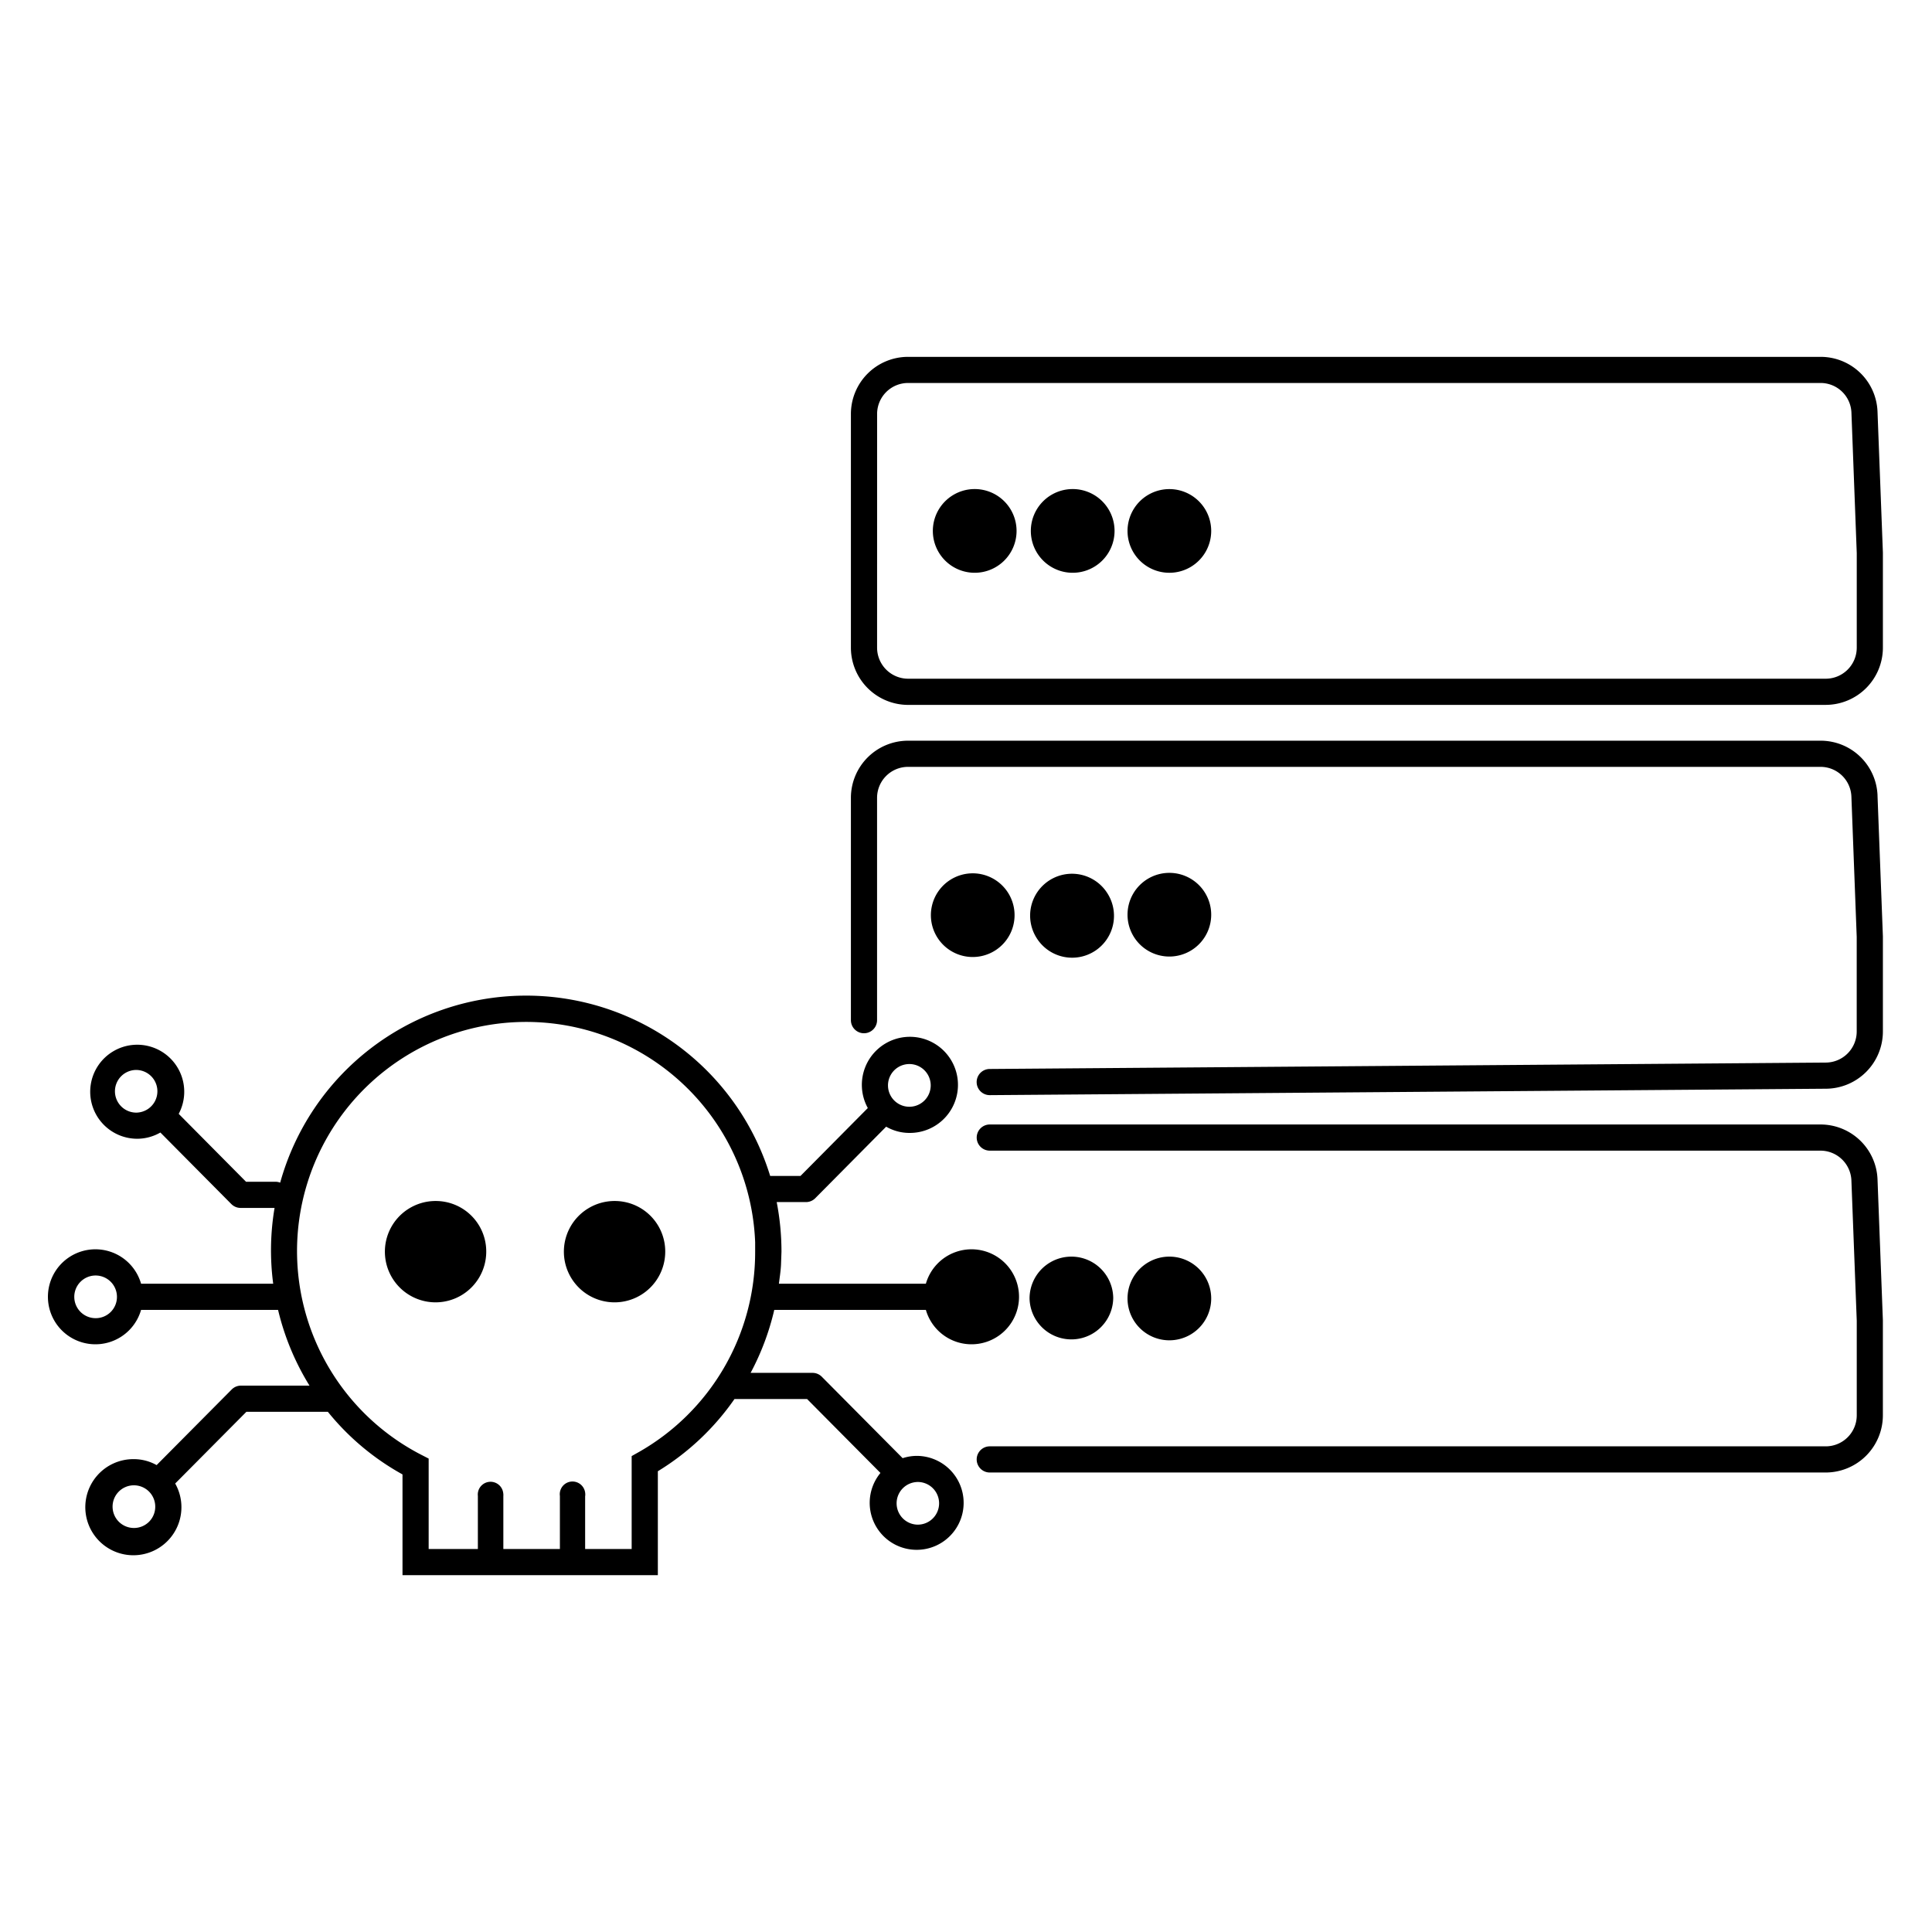 <svg id="icon-products-infected-server" viewBox="0 0 96 96" xmlns="http://www.w3.org/2000/svg">
  <path fill-rule="evenodd" d="M45.12 35.025h45.597a2.846 2.846 0 0 0 2.843-2.843V27.46l-.267-6.994a2.827 2.827 0 0 0-2.835-2.734H45.123a2.84 2.84 0 0 0-2.842 2.84v11.611a2.846 2.846 0 0 0 2.84 2.843v-.001ZM43.583 20.57a1.54 1.54 0 0 1 1.54-1.54H90.46a1.533 1.533 0 0 1 1.537 1.483l.264 6.97v4.7a1.544 1.544 0 0 1-1.542 1.542H45.122a1.544 1.544 0 0 1-1.54-1.543l.001-11.612Zm4.786 7.89a2.08 2.08 0 1 0-.002-4.158 2.08 2.08 0 0 0 .002 4.158Zm4.867 0a2.08 2.08 0 1 0 .002-4.158 2.08 2.08 0 0 0-.002 4.158Zm6.948-2.078a2.079 2.079 0 1 1-4.158 0 2.079 2.079 0 0 1 4.158 0Zm33.11 13.156a2.828 2.828 0 0 0-2.836-2.733H45.123a2.84 2.84 0 0 0-2.842 2.84v11.047a.65.65 0 0 0 1.3 0V39.645a1.54 1.54 0 0 1 1.542-1.54h45.334a1.534 1.534 0 0 1 1.538 1.482l.264 6.97v4.7a1.546 1.546 0 0 1-1.547 1.542l-41.535.318a.65.65 0 0 0 .005 1.3h.005l41.53-.319a2.846 2.846 0 0 0 2.843-2.842v-4.724l-.267-6.994Zm-43.77 7.641a2.079 2.079 0 1 1-2.312-3.455 2.079 2.079 0 0 1 2.312 3.455Zm5.44-2.883a2.08 2.08 0 1 1-3.457 2.31 2.08 2.08 0 0 1 3.458-2.31Zm3.141 3.234a2.079 2.079 0 1 0 0-4.158 2.079 2.079 0 0 0 0 4.158Zm34.321 9.137c.53.51.841 1.206.867 1.941l.266 6.994v4.726a2.845 2.845 0 0 1-2.842 2.84H49.181a.65.65 0 0 1 0-1.3h41.54a1.542 1.542 0 0 0 1.54-1.54v-4.7l-.266-6.97a1.54 1.54 0 0 0-1.54-1.483H49.182a.65.65 0 0 1 0-1.3h41.271a2.834 2.834 0 0 1 1.973.792Zm-37.11 7.853a2.079 2.079 0 1 0-4.158 0 2.079 2.079 0 0 0 4.157 0Zm4.868 0a2.079 2.079 0 1 1-4.158 0 2.079 2.079 0 0 1 4.158 0Zm-14.178.567a2.36 2.36 0 1 0 0-1.3h-7.303l.027-.21c.033-.243.066-.487.078-.735l.023-.649c0-.826-.08-1.65-.237-2.462h1.453a.65.65 0 0 0 .462-.192l3.524-3.555c.346.2.738.307 1.138.31a2.388 2.388 0 1 0-2.05-1.236l-3.344 3.373h-1.508a12.684 12.684 0 0 0-24.347.334.641.641 0 0 0-.221-.044h-1.475L8.88 55.347a2.336 2.336 0 1 0-2.05 1.237c.4-.003.792-.11 1.139-.31l3.525 3.554a.65.65 0 0 0 .462.193h1.687a12.636 12.636 0 0 0-.068 3.766H7.01a2.36 2.36 0 1 0 0 1.3h6.807c.315 1.33.843 2.601 1.562 3.764h-3.406a.65.65 0 0 0-.46.192L7.782 72.8a2.308 2.308 0 0 0-1.115-.296 2.388 2.388 0 1 0 2.038 1.211l3.538-3.563h4.048A12.595 12.595 0 0 0 20 73.263v5.006h12.688v-5.164a12.666 12.666 0 0 0 3.808-3.588h3.608l3.645 3.673a2.334 2.334 0 1 0 1.787-.848 2.304 2.304 0 0 0-.684.114l-4.017-4.047a.649.649 0 0 0-.46-.192h-3.078c.528-.987.923-2.04 1.176-3.13h7.533Zm-.835-12.215a1.061 1.061 0 1 1 .029 2.122 1.061 1.061 0 0 1-.03-2.122ZM6.83 55.284a1.06 1.06 0 1 1-.029-2.118 1.06 1.06 0 0 1 .029 2.117v.001ZM4.765 65.499a1.06 1.06 0 1 1 1.046-1.06 1.054 1.054 0 0 1-1.046 1.06Zm1.903 10.425a1.06 1.06 0 1 1 1.046-1.06 1.054 1.054 0 0 1-1.046 1.06Zm38.867-2.283a1.06 1.06 0 1 1 .027 2.117 1.06 1.06 0 0 1-.027-2.116v-.001Zm-13.818-1.475-.33.186v4.617h-2.312v-2.634h.004a.667.667 0 0 0 0-.137.635.635 0 0 0-.94-.503.632.632 0 0 0-.318.64v2.634h-2.81v-2.634a.594.594 0 0 0-.006-.144.634.634 0 0 0-1.26.144v2.634H21.3v-4.493l-.353-.181a11.386 11.386 0 1 1 16.576-10.57v.469a11.42 11.42 0 0 1-5.805 9.972h-.001ZM29.156 60.09a2.517 2.517 0 0 1 1.404-.413 2.507 2.507 0 0 1 2.495 2.517 2.518 2.518 0 1 1-3.9-2.104Zm-8.894 0a2.517 2.517 0 0 1 1.404-.413 2.507 2.507 0 0 1 2.495 2.517 2.518 2.518 0 1 1-3.9-2.104Z"/>
</svg>
